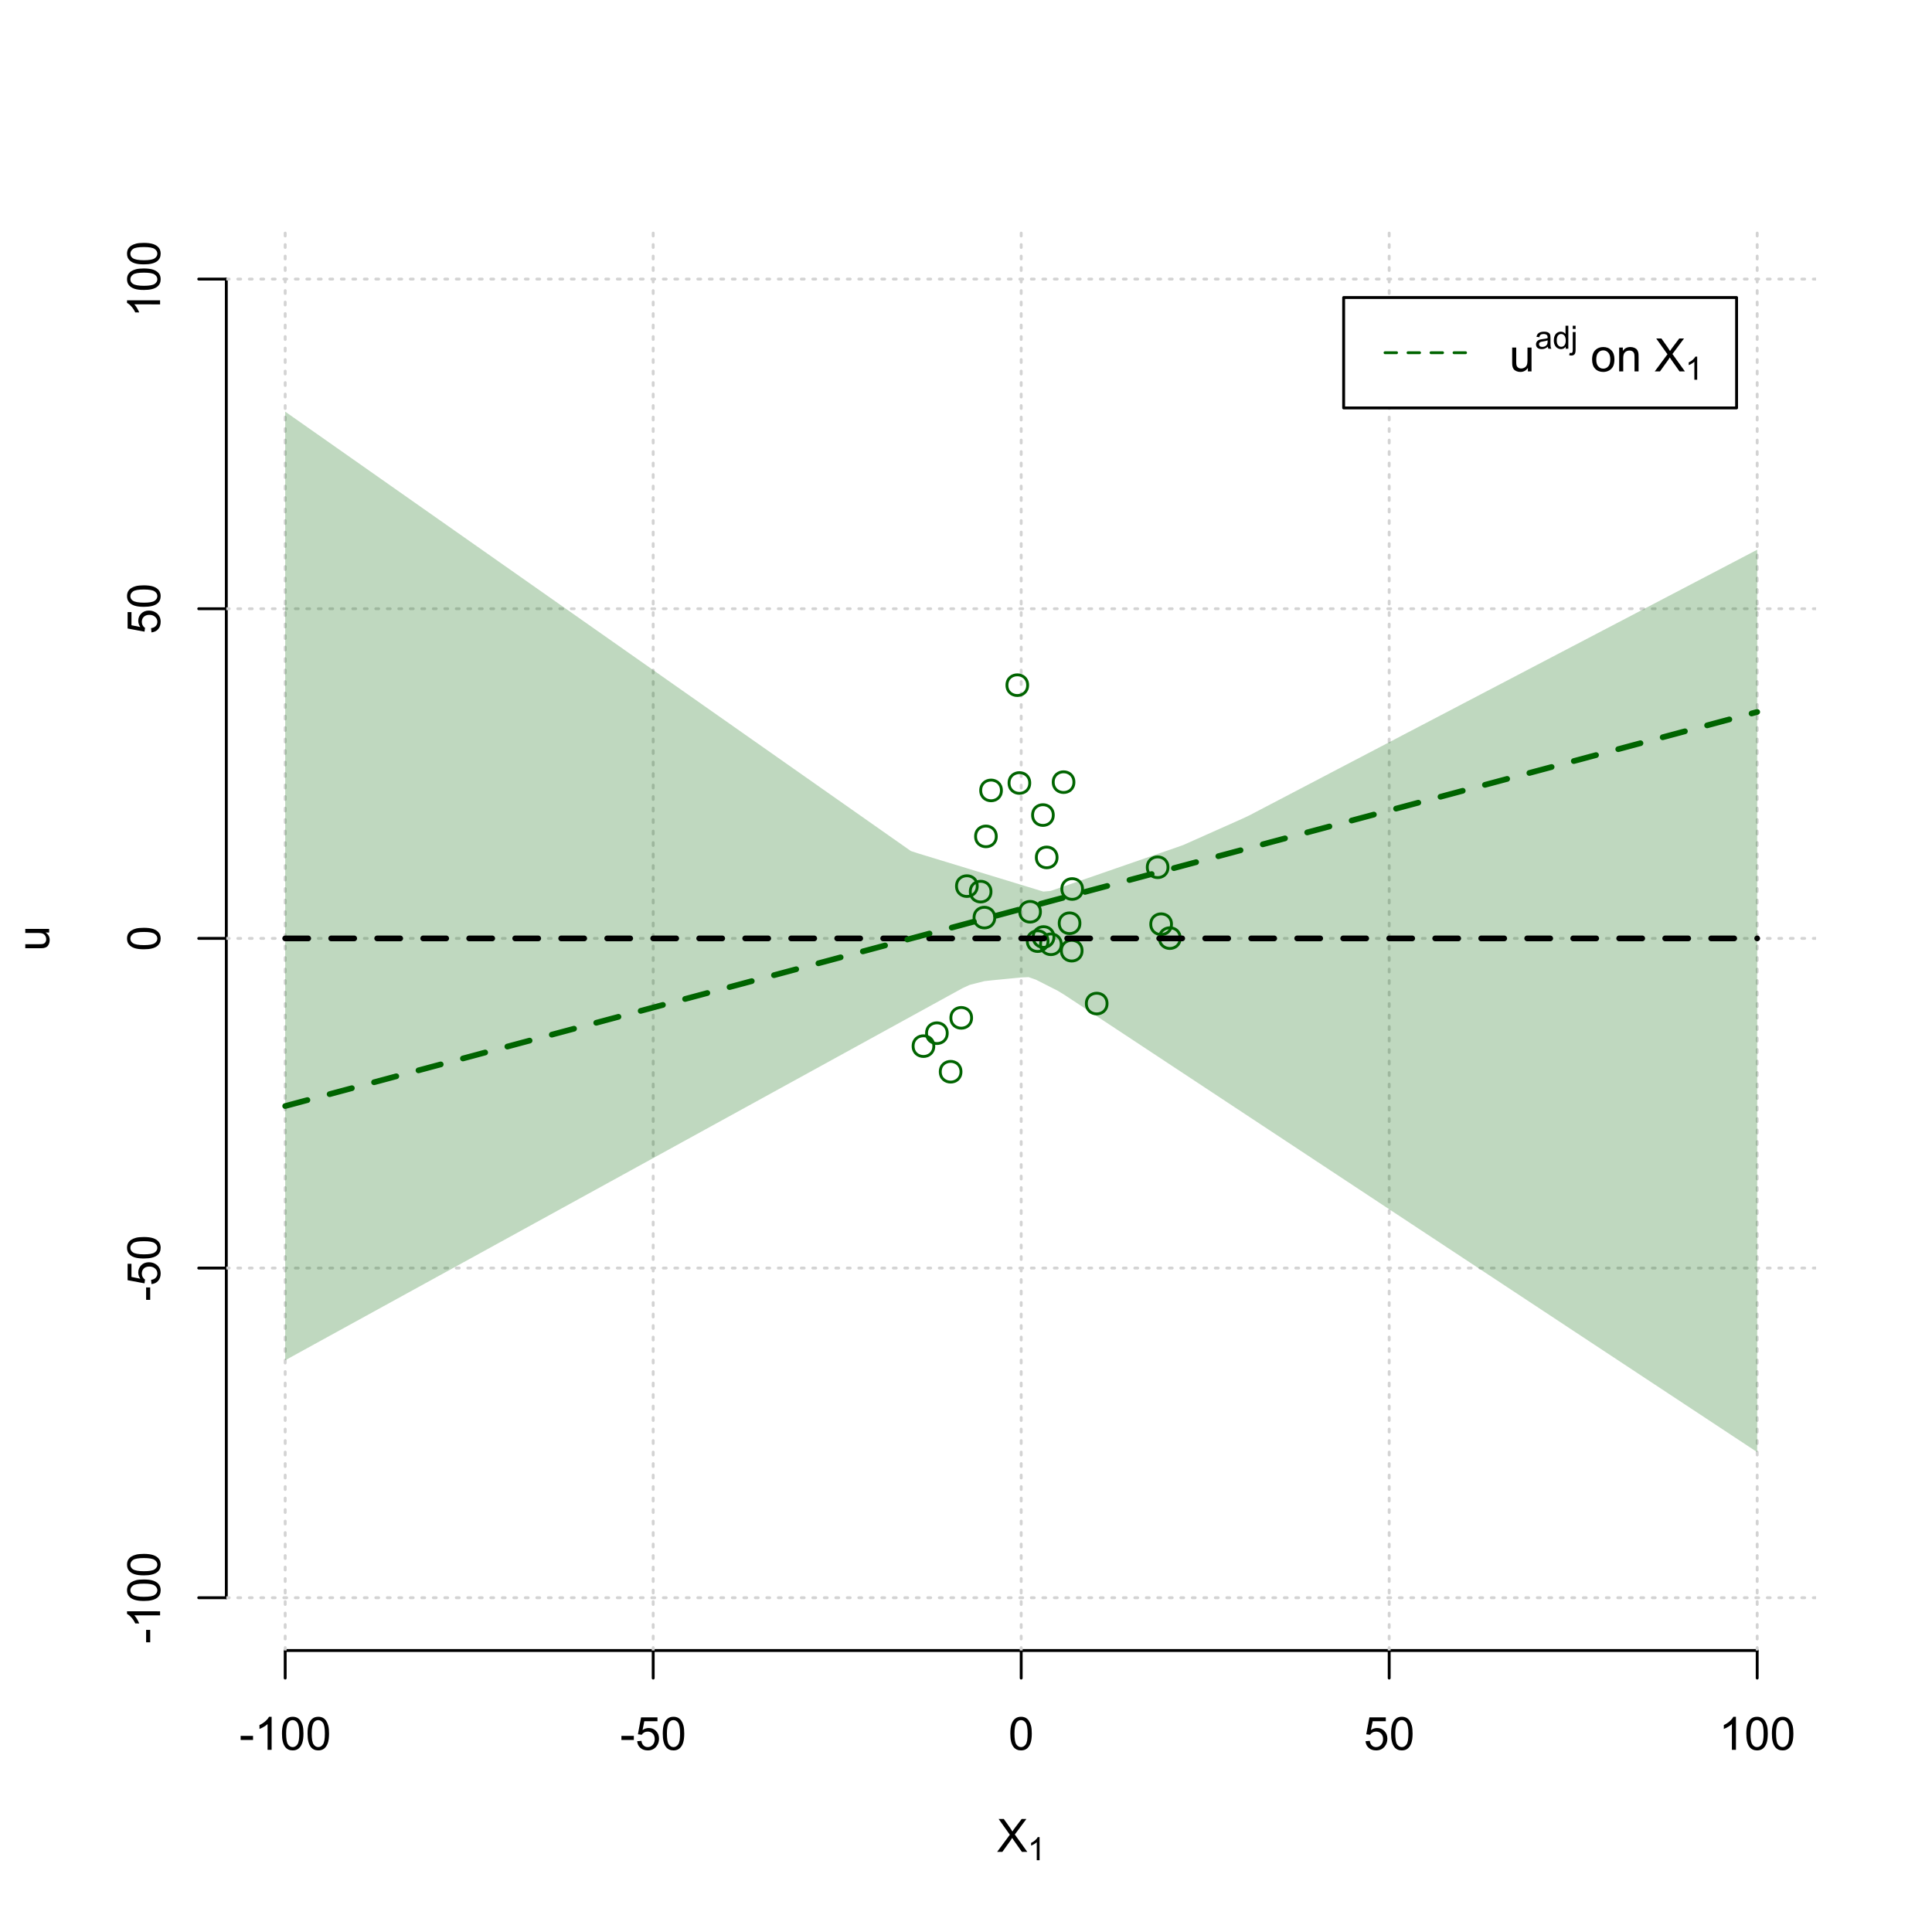 <?xml version="1.0" encoding="UTF-8"?>
<svg xmlns="http://www.w3.org/2000/svg" xmlns:xlink="http://www.w3.org/1999/xlink" width="504pt" height="504pt" viewBox="0 0 504 504" version="1.1">
<defs>
<g>
<symbol overflow="visible" id="glyph0-0">
<path style="stroke:none;" d="M 1.5 0 L 1.5 -7.5 L 7.5 -7.5 L 7.5 0 Z M 1.688 -0.188 L 7.312 -0.188 L 7.312 -7.312 L 1.688 -7.312 Z M 1.688 -0.188 "/>
</symbol>
<symbol overflow="visible" id="glyph0-1">
<path style="stroke:none;" d="M 0.055 0 L 3.375 -4.477 L 0.445 -8.59 L 1.797 -8.59 L 3.359 -6.387 C 3.68 -5.93 3.91 -5.578 4.047 -5.332 C 4.238 -5.645 4.465 -5.969 4.727 -6.312 L 6.457 -8.59 L 7.695 -8.59 L 4.676 -4.539 L 7.93 0 L 6.523 0 L 4.359 -3.062 C 4.238 -3.238 4.113 -3.43 3.984 -3.641 C 3.789 -3.324 3.652 -3.109 3.574 -2.992 L 1.418 0 Z M 0.055 0 "/>
</symbol>
<symbol overflow="visible" id="glyph0-2">
<path style="stroke:none;" d="M 0.383 -2.578 L 0.383 -3.641 L 3.621 -3.641 L 3.621 -2.578 Z M 0.383 -2.578 "/>
</symbol>
<symbol overflow="visible" id="glyph0-3">
<path style="stroke:none;" d="M 4.469 0 L 3.414 0 L 3.414 -6.719 C 3.16 -6.477 2.828 -6.234 2.414 -5.996 C 2 -5.75 1.629 -5.57 1.305 -5.449 L 1.305 -6.469 C 1.895 -6.742 2.41 -7.078 2.852 -7.477 C 3.293 -7.871 3.605 -8.254 3.789 -8.625 L 4.469 -8.625 Z M 4.469 0 "/>
</symbol>
<symbol overflow="visible" id="glyph0-4">
<path style="stroke:none;" d="M 0.5 -4.234 C 0.496 -5.246 0.602 -6.062 0.812 -6.688 C 1.02 -7.305 1.328 -7.785 1.742 -8.121 C 2.148 -8.457 2.668 -8.625 3.297 -8.625 C 3.758 -8.625 4.164 -8.531 4.512 -8.348 C 4.855 -8.16 5.141 -7.891 5.371 -7.543 C 5.594 -7.191 5.773 -6.766 5.906 -6.266 C 6.035 -5.762 6.098 -5.086 6.102 -4.234 C 6.098 -3.227 5.996 -2.414 5.789 -1.797 C 5.578 -1.176 5.266 -0.695 4.859 -0.359 C 4.445 -0.02 3.926 0.145 3.297 0.148 C 2.465 0.145 1.816 -0.148 1.348 -0.742 C 0.781 -1.457 0.496 -2.621 0.5 -4.234 Z M 1.582 -4.234 C 1.582 -2.824 1.746 -1.887 2.074 -1.418 C 2.402 -0.949 2.809 -0.715 3.297 -0.719 C 3.777 -0.715 4.184 -0.949 4.52 -1.422 C 4.848 -1.887 5.016 -2.824 5.016 -4.234 C 5.016 -5.648 4.848 -6.59 4.52 -7.055 C 4.184 -7.516 3.773 -7.746 3.289 -7.75 C 2.801 -7.746 2.414 -7.543 2.125 -7.137 C 1.762 -6.613 1.582 -5.645 1.582 -4.234 Z M 1.582 -4.234 "/>
</symbol>
<symbol overflow="visible" id="glyph0-5">
<path style="stroke:none;" d="M 0.5 -2.25 L 1.605 -2.344 C 1.684 -1.805 1.871 -1.398 2.176 -1.125 C 2.473 -0.852 2.836 -0.715 3.258 -0.719 C 3.766 -0.715 4.195 -0.906 4.547 -1.293 C 4.898 -1.672 5.074 -2.18 5.074 -2.82 C 5.074 -3.414 4.902 -3.891 4.566 -4.242 C 4.227 -4.59 3.785 -4.762 3.242 -4.766 C 2.898 -4.762 2.594 -4.684 2.32 -4.531 C 2.047 -4.375 1.832 -4.176 1.676 -3.93 L 0.688 -4.062 L 1.516 -8.473 L 5.789 -8.473 L 5.789 -7.465 L 2.359 -7.465 L 1.898 -5.156 C 2.414 -5.516 2.953 -5.695 3.523 -5.695 C 4.27 -5.695 4.902 -5.434 5.422 -4.914 C 5.934 -4.395 6.191 -3.727 6.195 -2.914 C 6.191 -2.133 5.965 -1.461 5.516 -0.898 C 4.961 -0.199 4.211 0.145 3.258 0.148 C 2.477 0.145 1.836 -0.07 1.344 -0.508 C 0.844 -0.941 0.562 -1.523 0.5 -2.25 Z M 0.5 -2.25 "/>
</symbol>
<symbol overflow="visible" id="glyph0-6">
<path style="stroke:none;" d="M 4.867 0 L 4.867 -0.914 C 4.379 -0.211 3.723 0.141 2.895 0.141 C 2.527 0.141 2.184 0.07 1.867 -0.07 C 1.547 -0.211 1.309 -0.387 1.156 -0.602 C 1 -0.812 0.895 -1.074 0.832 -1.383 C 0.785 -1.59 0.762 -1.918 0.766 -2.367 L 0.766 -6.223 L 1.82 -6.223 L 1.82 -2.773 C 1.816 -2.219 1.84 -1.848 1.887 -1.656 C 1.949 -1.379 2.09 -1.16 2.309 -1.004 C 2.523 -0.84 2.789 -0.762 3.105 -0.766 C 3.418 -0.762 3.715 -0.844 3.996 -1.008 C 4.273 -1.172 4.469 -1.391 4.586 -1.672 C 4.699 -1.949 4.758 -2.355 4.758 -2.891 L 4.758 -6.223 L 5.812 -6.223 L 5.812 0 Z M 4.867 0 "/>
</symbol>
<symbol overflow="visible" id="glyph0-7">
<path style="stroke:none;" d=""/>
</symbol>
<symbol overflow="visible" id="glyph0-8">
<path style="stroke:none;" d="M 0.398 -3.109 C 0.398 -4.262 0.719 -5.117 1.359 -5.672 C 1.895 -6.133 2.547 -6.363 3.316 -6.363 C 4.172 -6.363 4.871 -6.082 5.414 -5.52 C 5.953 -4.957 6.223 -4.184 6.227 -3.199 C 6.223 -2.398 6.102 -1.766 5.867 -1.309 C 5.625 -0.848 5.277 -0.492 4.82 -0.238 C 4.359 0.016 3.859 0.141 3.316 0.141 C 2.441 0.141 1.734 -0.137 1.203 -0.695 C 0.664 -1.254 0.398 -2.059 0.398 -3.109 Z M 1.484 -3.109 C 1.48 -2.309 1.656 -1.711 2.004 -1.32 C 2.348 -0.922 2.785 -0.727 3.316 -0.727 C 3.84 -0.727 4.273 -0.926 4.621 -1.324 C 4.969 -1.723 5.145 -2.328 5.145 -3.148 C 5.145 -3.914 4.969 -4.496 4.617 -4.895 C 4.266 -5.289 3.832 -5.488 3.316 -5.492 C 2.785 -5.488 2.348 -5.293 2.004 -4.898 C 1.656 -4.5 1.48 -3.902 1.484 -3.109 Z M 1.484 -3.109 "/>
</symbol>
<symbol overflow="visible" id="glyph0-9">
<path style="stroke:none;" d="M 0.789 0 L 0.789 -6.223 L 1.742 -6.223 L 1.742 -5.336 C 2.195 -6.02 2.855 -6.363 3.719 -6.363 C 4.09 -6.363 4.434 -6.293 4.754 -6.16 C 5.066 -6.023 5.305 -5.848 5.461 -5.633 C 5.617 -5.41 5.727 -5.152 5.789 -4.852 C 5.828 -4.656 5.848 -4.312 5.848 -3.828 L 5.848 0 L 4.793 0 L 4.793 -3.785 C 4.793 -4.215 4.75 -4.535 4.668 -4.75 C 4.586 -4.961 4.441 -5.129 4.234 -5.258 C 4.023 -5.383 3.777 -5.449 3.5 -5.449 C 3.047 -5.449 2.66 -5.305 2.332 -5.02 C 2.004 -4.734 1.84 -4.195 1.844 -3.398 L 1.844 0 Z M 0.789 0 "/>
</symbol>
<symbol overflow="visible" id="glyph1-0">
<path style="stroke:none;" d="M 1.051 0 L 1.051 -5.25 L 5.25 -5.25 L 5.25 0 Z M 1.18 -0.133 L 5.117 -0.133 L 5.117 -5.117 L 1.18 -5.117 Z M 1.18 -0.133 "/>
</symbol>
<symbol overflow="visible" id="glyph1-1">
<path style="stroke:none;" d="M 3.129 0 L 2.391 0 L 2.391 -4.703 C 2.211 -4.531 1.977 -4.363 1.691 -4.195 C 1.398 -4.023 1.141 -3.895 0.914 -3.812 L 0.914 -4.527 C 1.328 -4.719 1.688 -4.953 1.996 -5.234 C 2.305 -5.508 2.523 -5.777 2.652 -6.039 L 3.129 -6.039 Z M 3.129 0 "/>
</symbol>
<symbol overflow="visible" id="glyph1-2">
<path style="stroke:none;" d="M 3.395 -0.539 C 3.117 -0.305 2.855 -0.137 2.605 -0.043 C 2.352 0.051 2.082 0.094 1.793 0.098 C 1.312 0.094 0.941 -0.02 0.688 -0.25 C 0.43 -0.48 0.305 -0.781 0.305 -1.148 C 0.305 -1.359 0.352 -1.551 0.449 -1.73 C 0.543 -1.902 0.668 -2.047 0.828 -2.156 C 0.984 -2.262 1.164 -2.34 1.363 -2.398 C 1.504 -2.434 1.723 -2.473 2.02 -2.512 C 2.609 -2.578 3.047 -2.664 3.336 -2.766 C 3.336 -2.867 3.34 -2.93 3.34 -2.957 C 3.34 -3.258 3.27 -3.469 3.129 -3.594 C 2.941 -3.758 2.66 -3.844 2.289 -3.844 C 1.941 -3.844 1.684 -3.781 1.52 -3.66 C 1.348 -3.535 1.227 -3.32 1.152 -3.016 L 0.43 -3.113 C 0.492 -3.418 0.602 -3.668 0.754 -3.863 C 0.902 -4.051 1.121 -4.199 1.406 -4.301 C 1.688 -4.402 2.016 -4.453 2.395 -4.453 C 2.766 -4.453 3.066 -4.406 3.301 -4.32 C 3.527 -4.23 3.699 -4.121 3.812 -3.992 C 3.918 -3.855 3.996 -3.691 4.043 -3.492 C 4.066 -3.363 4.078 -3.133 4.082 -2.809 L 4.082 -1.824 C 4.078 -1.137 4.094 -0.703 4.129 -0.523 C 4.156 -0.336 4.219 -0.164 4.316 0 L 3.543 0 C 3.465 -0.152 3.414 -0.332 3.395 -0.539 Z M 3.336 -2.188 C 3.062 -2.074 2.66 -1.98 2.129 -1.906 C 1.82 -1.859 1.605 -1.812 1.484 -1.758 C 1.355 -1.703 1.258 -1.621 1.191 -1.52 C 1.121 -1.41 1.09 -1.293 1.09 -1.168 C 1.09 -0.969 1.164 -0.805 1.312 -0.676 C 1.461 -0.543 1.68 -0.48 1.969 -0.48 C 2.25 -0.48 2.5 -0.539 2.727 -0.664 C 2.945 -0.785 3.109 -0.957 3.215 -1.176 C 3.293 -1.34 3.332 -1.586 3.336 -1.914 Z M 3.336 -2.188 "/>
</symbol>
<symbol overflow="visible" id="glyph1-3">
<path style="stroke:none;" d="M 3.379 0 L 3.379 -0.551 C 3.102 -0.121 2.695 0.094 2.16 0.098 C 1.812 0.094 1.492 0 1.203 -0.188 C 0.906 -0.379 0.68 -0.645 0.523 -0.988 C 0.359 -1.328 0.281 -1.723 0.285 -2.172 C 0.281 -2.605 0.355 -3 0.504 -3.355 C 0.648 -3.707 0.863 -3.977 1.156 -4.168 C 1.441 -4.355 1.766 -4.453 2.129 -4.453 C 2.387 -4.453 2.621 -4.395 2.828 -4.285 C 3.031 -4.172 3.199 -4.031 3.332 -3.855 L 3.332 -6.012 L 4.066 -6.012 L 4.066 0 Z M 1.047 -2.172 C 1.043 -1.613 1.16 -1.195 1.398 -0.922 C 1.629 -0.641 1.906 -0.504 2.23 -0.508 C 2.551 -0.504 2.824 -0.637 3.051 -0.902 C 3.273 -1.168 3.387 -1.57 3.391 -2.113 C 3.387 -2.707 3.273 -3.145 3.047 -3.426 C 2.816 -3.703 2.531 -3.844 2.199 -3.844 C 1.867 -3.844 1.594 -3.707 1.375 -3.441 C 1.152 -3.168 1.043 -2.746 1.047 -2.172 Z M 1.047 -2.172 "/>
</symbol>
<symbol overflow="visible" id="glyph1-4">
<path style="stroke:none;" d="M 0.551 -5.156 L 0.551 -6.012 L 1.289 -6.012 L 1.289 -5.156 Z M -0.387 1.691 L -0.246 1.062 C -0.098 1.098 0.016 1.117 0.102 1.121 C 0.25 1.117 0.363 1.066 0.438 0.969 C 0.512 0.867 0.551 0.621 0.551 0.223 L 0.551 -4.355 L 1.289 -4.355 L 1.289 0.238 C 1.289 0.773 1.219 1.148 1.078 1.359 C 0.898 1.633 0.602 1.77 0.191 1.77 C -0.008 1.77 -0.199 1.742 -0.387 1.691 Z M -0.387 1.691 "/>
</symbol>
<symbol overflow="visible" id="glyph2-0">
<path style="stroke:none;" d="M 0 -1.5 L -7.5 -1.5 L -7.5 -7.5 L 0 -7.5 Z M -0.188 -1.688 L -0.188 -7.312 L -7.312 -7.312 L -7.312 -1.688 Z M -0.188 -1.688 "/>
</symbol>
<symbol overflow="visible" id="glyph2-1">
<path style="stroke:none;" d="M 0 -4.867 L -0.914 -4.867 C -0.211 -4.379 0.141 -3.723 0.141 -2.895 C 0.141 -2.527 0.07 -2.184 -0.07 -1.867 C -0.211 -1.547 -0.387 -1.309 -0.598 -1.156 C -0.809 -1 -1.07 -0.895 -1.383 -0.832 C -1.59 -0.789 -1.918 -0.766 -2.367 -0.77 L -6.223 -0.77 L -6.223 -1.824 L -2.773 -1.824 C -2.219 -1.82 -1.848 -1.844 -1.656 -1.887 C -1.379 -1.949 -1.16 -2.09 -1.004 -2.309 C -0.84 -2.523 -0.762 -2.789 -0.766 -3.105 C -0.762 -3.418 -0.844 -3.715 -1.008 -3.996 C -1.172 -4.273 -1.391 -4.469 -1.672 -4.586 C -1.945 -4.699 -2.352 -4.758 -2.887 -4.758 L -6.223 -4.758 L -6.223 -5.812 L 0 -5.812 Z M 0 -4.867 "/>
</symbol>
<symbol overflow="visible" id="glyph2-2">
<path style="stroke:none;" d="M -2.578 -0.383 L -3.641 -0.383 L -3.641 -3.621 L -2.578 -3.621 Z M -2.578 -0.383 "/>
</symbol>
<symbol overflow="visible" id="glyph2-3">
<path style="stroke:none;" d="M 0 -4.469 L 0 -3.414 L -6.719 -3.418 C -6.477 -3.16 -6.234 -2.828 -5.996 -2.418 C -5.75 -2.004 -5.57 -1.633 -5.449 -1.309 L -6.469 -1.309 C -6.742 -1.895 -7.078 -2.41 -7.477 -2.852 C -7.871 -3.293 -8.254 -3.605 -8.625 -3.793 L -8.625 -4.473 Z M 0 -4.469 "/>
</symbol>
<symbol overflow="visible" id="glyph2-4">
<path style="stroke:none;" d="M -4.234 -0.5 C -5.246 -0.496 -6.062 -0.602 -6.688 -0.812 C -7.305 -1.02 -7.785 -1.328 -8.121 -1.742 C -8.457 -2.152 -8.625 -2.672 -8.625 -3.301 C -8.625 -3.758 -8.531 -4.164 -8.348 -4.512 C -8.16 -4.859 -7.891 -5.145 -7.543 -5.371 C -7.191 -5.594 -6.766 -5.773 -6.266 -5.906 C -5.762 -6.035 -5.086 -6.098 -4.234 -6.102 C -3.223 -6.098 -2.41 -5.996 -1.793 -5.789 C -1.176 -5.578 -0.695 -5.266 -0.359 -4.859 C -0.02 -4.445 0.145 -3.926 0.148 -3.297 C 0.145 -2.465 -0.148 -1.816 -0.742 -1.348 C -1.457 -0.781 -2.621 -0.496 -4.234 -0.5 Z M -4.234 -1.582 C -2.824 -1.582 -1.887 -1.746 -1.418 -2.074 C -0.949 -2.402 -0.715 -2.809 -0.719 -3.297 C -0.715 -3.777 -0.949 -4.184 -1.422 -4.52 C -1.887 -4.848 -2.824 -5.016 -4.234 -5.016 C -5.648 -5.016 -6.59 -4.848 -7.055 -4.52 C -7.516 -4.188 -7.746 -3.777 -7.75 -3.289 C -7.746 -2.801 -7.543 -2.414 -7.137 -2.129 C -6.613 -1.762 -5.645 -1.582 -4.234 -1.582 Z M -4.234 -1.582 "/>
</symbol>
<symbol overflow="visible" id="glyph2-5">
<path style="stroke:none;" d="M -2.25 -0.5 L -2.344 -1.605 C -1.805 -1.684 -1.398 -1.871 -1.125 -2.176 C -0.852 -2.473 -0.715 -2.836 -0.719 -3.258 C -0.715 -3.766 -0.906 -4.195 -1.293 -4.547 C -1.672 -4.898 -2.18 -5.074 -2.816 -5.074 C -3.414 -5.074 -3.891 -4.902 -4.242 -4.566 C -4.59 -4.227 -4.762 -3.785 -4.766 -3.242 C -4.762 -2.898 -4.684 -2.594 -4.531 -2.32 C -4.375 -2.047 -4.176 -1.832 -3.93 -1.676 L -4.062 -0.688 L -8.473 -1.52 L -8.473 -5.789 L -7.465 -5.789 L -7.465 -2.363 L -5.156 -1.898 C -5.516 -2.414 -5.695 -2.953 -5.695 -3.523 C -5.695 -4.27 -5.434 -4.902 -4.914 -5.422 C -4.395 -5.934 -3.727 -6.191 -2.91 -6.195 C -2.133 -6.191 -1.461 -5.965 -0.895 -5.516 C -0.199 -4.961 0.145 -4.211 0.148 -3.258 C 0.145 -2.477 -0.07 -1.836 -0.508 -1.344 C -0.941 -0.848 -1.523 -0.566 -2.25 -0.5 Z M -2.25 -0.5 "/>
</symbol>
</g>
<clipPath id="clip1">
  <path d="M 74 59.039 L 75 59.039 L 75 430.559 L 74 430.559 Z M 74 59.039 "/>
</clipPath>
<clipPath id="clip2">
  <path d="M 170 59.039 L 171 59.039 L 171 430.559 L 170 430.559 Z M 170 59.039 "/>
</clipPath>
<clipPath id="clip3">
  <path d="M 266 59.039 L 267 59.039 L 267 430.559 L 266 430.559 Z M 266 59.039 "/>
</clipPath>
<clipPath id="clip4">
  <path d="M 362 59.039 L 363 59.039 L 363 430.559 L 362 430.559 Z M 362 59.039 "/>
</clipPath>
<clipPath id="clip5">
  <path d="M 458 59.039 L 459 59.039 L 459 430.559 L 458 430.559 Z M 458 59.039 "/>
</clipPath>
<clipPath id="clip6">
  <path d="M 59.039 416 L 473.758 416 L 473.758 418 L 59.039 418 Z M 59.039 416 "/>
</clipPath>
<clipPath id="clip7">
  <path d="M 59.039 330 L 473.758 330 L 473.758 332 L 59.039 332 Z M 59.039 330 "/>
</clipPath>
<clipPath id="clip8">
  <path d="M 59.039 244 L 473.758 244 L 473.758 246 L 59.039 246 Z M 59.039 244 "/>
</clipPath>
<clipPath id="clip9">
  <path d="M 59.039 158 L 473.758 158 L 473.758 160 L 59.039 160 Z M 59.039 158 "/>
</clipPath>
<clipPath id="clip10">
  <path d="M 59.039 72 L 473.758 72 L 473.758 74 L 59.039 74 Z M 59.039 72 "/>
</clipPath>
</defs>
<g id="surface2826">
<rect x="0" y="0" width="504" height="504" style="fill:rgb(100%,100%,100%);fill-opacity:1;stroke:none;"/>
<g style="fill:rgb(0%,0%,0%);fill-opacity:1;">
  <use xlink:href="#glyph0-1" x="260.062" y="483.102"/>
</g>
<g style="fill:rgb(0%,0%,0%);fill-opacity:1;">
  <use xlink:href="#glyph1-1" x="268.066" y="485.281"/>
</g>
<g style="fill:rgb(0%,0%,0%);fill-opacity:1;">
  <use xlink:href="#glyph2-1" x="12.82" y="248.137"/>
</g>
<path style="fill:none;stroke-width:0.75;stroke-linecap:round;stroke-linejoin:round;stroke:rgb(0%,0%,0%);stroke-opacity:1;stroke-miterlimit:10;" d="M 74.398 430.559 L 458.398 430.559 "/>
<path style="fill:none;stroke-width:0.75;stroke-linecap:round;stroke-linejoin:round;stroke:rgb(0%,0%,0%);stroke-opacity:1;stroke-miterlimit:10;" d="M 74.398 430.559 L 74.398 437.762 "/>
<path style="fill:none;stroke-width:0.75;stroke-linecap:round;stroke-linejoin:round;stroke:rgb(0%,0%,0%);stroke-opacity:1;stroke-miterlimit:10;" d="M 170.398 430.559 L 170.398 437.762 "/>
<path style="fill:none;stroke-width:0.75;stroke-linecap:round;stroke-linejoin:round;stroke:rgb(0%,0%,0%);stroke-opacity:1;stroke-miterlimit:10;" d="M 266.398 430.559 L 266.398 437.762 "/>
<path style="fill:none;stroke-width:0.75;stroke-linecap:round;stroke-linejoin:round;stroke:rgb(0%,0%,0%);stroke-opacity:1;stroke-miterlimit:10;" d="M 362.398 430.559 L 362.398 437.762 "/>
<path style="fill:none;stroke-width:0.75;stroke-linecap:round;stroke-linejoin:round;stroke:rgb(0%,0%,0%);stroke-opacity:1;stroke-miterlimit:10;" d="M 458.398 430.559 L 458.398 437.762 "/>
<g style="fill:rgb(0%,0%,0%);fill-opacity:1;">
  <use xlink:href="#glyph0-2" x="62.391" y="456.48"/>
  <use xlink:href="#glyph0-3" x="66.387" y="456.48"/>
  <use xlink:href="#glyph0-4" x="73.061" y="456.48"/>
  <use xlink:href="#glyph0-4" x="79.734" y="456.48"/>
</g>
<g style="fill:rgb(0%,0%,0%);fill-opacity:1;">
  <use xlink:href="#glyph0-2" x="161.727" y="456.48"/>
  <use xlink:href="#glyph0-5" x="165.723" y="456.48"/>
  <use xlink:href="#glyph0-4" x="172.396" y="456.48"/>
</g>
<g style="fill:rgb(0%,0%,0%);fill-opacity:1;">
  <use xlink:href="#glyph0-4" x="263.062" y="456.48"/>
</g>
<g style="fill:rgb(0%,0%,0%);fill-opacity:1;">
  <use xlink:href="#glyph0-5" x="355.727" y="456.48"/>
  <use xlink:href="#glyph0-4" x="362.4" y="456.48"/>
</g>
<g style="fill:rgb(0%,0%,0%);fill-opacity:1;">
  <use xlink:href="#glyph0-3" x="448.387" y="456.48"/>
  <use xlink:href="#glyph0-4" x="455.061" y="456.48"/>
  <use xlink:href="#glyph0-4" x="461.734" y="456.48"/>
</g>
<path style="fill:none;stroke-width:0.75;stroke-linecap:round;stroke-linejoin:round;stroke:rgb(0%,0%,0%);stroke-opacity:1;stroke-miterlimit:10;" d="M 59.039 416.801 L 59.039 72.801 "/>
<path style="fill:none;stroke-width:0.75;stroke-linecap:round;stroke-linejoin:round;stroke:rgb(0%,0%,0%);stroke-opacity:1;stroke-miterlimit:10;" d="M 59.039 416.801 L 51.84 416.801 "/>
<path style="fill:none;stroke-width:0.75;stroke-linecap:round;stroke-linejoin:round;stroke:rgb(0%,0%,0%);stroke-opacity:1;stroke-miterlimit:10;" d="M 59.039 330.801 L 51.84 330.801 "/>
<path style="fill:none;stroke-width:0.75;stroke-linecap:round;stroke-linejoin:round;stroke:rgb(0%,0%,0%);stroke-opacity:1;stroke-miterlimit:10;" d="M 59.039 244.801 L 51.84 244.801 "/>
<path style="fill:none;stroke-width:0.75;stroke-linecap:round;stroke-linejoin:round;stroke:rgb(0%,0%,0%);stroke-opacity:1;stroke-miterlimit:10;" d="M 59.039 158.801 L 51.84 158.801 "/>
<path style="fill:none;stroke-width:0.75;stroke-linecap:round;stroke-linejoin:round;stroke:rgb(0%,0%,0%);stroke-opacity:1;stroke-miterlimit:10;" d="M 59.039 72.801 L 51.84 72.801 "/>
<g style="fill:rgb(0%,0%,0%);fill-opacity:1;">
  <use xlink:href="#glyph2-2" x="41.762" y="428.809"/>
  <use xlink:href="#glyph2-3" x="41.762" y="424.812"/>
  <use xlink:href="#glyph2-4" x="41.762" y="418.139"/>
  <use xlink:href="#glyph2-4" x="41.762" y="411.465"/>
</g>
<g style="fill:rgb(0%,0%,0%);fill-opacity:1;">
  <use xlink:href="#glyph2-2" x="41.762" y="339.473"/>
  <use xlink:href="#glyph2-5" x="41.762" y="335.477"/>
  <use xlink:href="#glyph2-4" x="41.762" y="328.803"/>
</g>
<g style="fill:rgb(0%,0%,0%);fill-opacity:1;">
  <use xlink:href="#glyph2-4" x="41.762" y="248.137"/>
</g>
<g style="fill:rgb(0%,0%,0%);fill-opacity:1;">
  <use xlink:href="#glyph2-5" x="41.762" y="165.473"/>
  <use xlink:href="#glyph2-4" x="41.762" y="158.799"/>
</g>
<g style="fill:rgb(0%,0%,0%);fill-opacity:1;">
  <use xlink:href="#glyph2-3" x="41.762" y="82.812"/>
  <use xlink:href="#glyph2-4" x="41.762" y="76.139"/>
  <use xlink:href="#glyph2-4" x="41.762" y="69.465"/>
</g>
<g clip-path="url(#clip1)" clip-rule="nonzero">
<path style="fill:none;stroke-width:0.75;stroke-linecap:round;stroke-linejoin:round;stroke:rgb(82.745%,82.745%,82.745%);stroke-opacity:1;stroke-dasharray:0.75,2.25;stroke-miterlimit:10;" d="M 74.398 430.559 L 74.398 59.039 "/>
</g>
<g clip-path="url(#clip2)" clip-rule="nonzero">
<path style="fill:none;stroke-width:0.75;stroke-linecap:round;stroke-linejoin:round;stroke:rgb(82.745%,82.745%,82.745%);stroke-opacity:1;stroke-dasharray:0.75,2.25;stroke-miterlimit:10;" d="M 170.398 430.559 L 170.398 59.039 "/>
</g>
<g clip-path="url(#clip3)" clip-rule="nonzero">
<path style="fill:none;stroke-width:0.75;stroke-linecap:round;stroke-linejoin:round;stroke:rgb(82.745%,82.745%,82.745%);stroke-opacity:1;stroke-dasharray:0.75,2.25;stroke-miterlimit:10;" d="M 266.398 430.559 L 266.398 59.039 "/>
</g>
<g clip-path="url(#clip4)" clip-rule="nonzero">
<path style="fill:none;stroke-width:0.75;stroke-linecap:round;stroke-linejoin:round;stroke:rgb(82.745%,82.745%,82.745%);stroke-opacity:1;stroke-dasharray:0.75,2.25;stroke-miterlimit:10;" d="M 362.398 430.559 L 362.398 59.039 "/>
</g>
<g clip-path="url(#clip5)" clip-rule="nonzero">
<path style="fill:none;stroke-width:0.75;stroke-linecap:round;stroke-linejoin:round;stroke:rgb(82.745%,82.745%,82.745%);stroke-opacity:1;stroke-dasharray:0.75,2.25;stroke-miterlimit:10;" d="M 458.398 430.559 L 458.398 59.039 "/>
</g>
<g clip-path="url(#clip6)" clip-rule="nonzero">
<path style="fill:none;stroke-width:0.75;stroke-linecap:round;stroke-linejoin:round;stroke:rgb(82.745%,82.745%,82.745%);stroke-opacity:1;stroke-dasharray:0.75,2.25;stroke-miterlimit:10;" d="M 59.039 416.801 L 473.762 416.801 "/>
</g>
<g clip-path="url(#clip7)" clip-rule="nonzero">
<path style="fill:none;stroke-width:0.75;stroke-linecap:round;stroke-linejoin:round;stroke:rgb(82.745%,82.745%,82.745%);stroke-opacity:1;stroke-dasharray:0.75,2.25;stroke-miterlimit:10;" d="M 59.039 330.801 L 473.762 330.801 "/>
</g>
<g clip-path="url(#clip8)" clip-rule="nonzero">
<path style="fill:none;stroke-width:0.75;stroke-linecap:round;stroke-linejoin:round;stroke:rgb(82.745%,82.745%,82.745%);stroke-opacity:1;stroke-dasharray:0.75,2.25;stroke-miterlimit:10;" d="M 59.039 244.801 L 473.762 244.801 "/>
</g>
<g clip-path="url(#clip9)" clip-rule="nonzero">
<path style="fill:none;stroke-width:0.75;stroke-linecap:round;stroke-linejoin:round;stroke:rgb(82.745%,82.745%,82.745%);stroke-opacity:1;stroke-dasharray:0.75,2.25;stroke-miterlimit:10;" d="M 59.039 158.801 L 473.762 158.801 "/>
</g>
<g clip-path="url(#clip10)" clip-rule="nonzero">
<path style="fill:none;stroke-width:0.75;stroke-linecap:round;stroke-linejoin:round;stroke:rgb(82.745%,82.745%,82.745%);stroke-opacity:1;stroke-dasharray:0.75,2.25;stroke-miterlimit:10;" d="M 59.039 72.801 L 473.762 72.801 "/>
</g>
<path style=" stroke:none;fill-rule:nonzero;fill:rgb(0%,39.216%,0%);fill-opacity:0.251;" d="M 74.398 72.801 L 74.398 107.383 L 76.32 108.734 L 78.238 110.082 L 80.16 111.43 L 82.078 112.777 L 85.922 115.473 L 87.84 116.824 L 89.762 118.172 L 91.68 119.52 L 93.602 120.867 L 95.52 122.215 L 97.441 123.566 L 99.359 124.914 L 101.281 126.262 L 103.199 127.609 L 105.121 128.957 L 107.039 130.305 L 108.961 131.656 L 110.879 133.004 L 112.801 134.352 L 114.719 135.699 L 116.641 137.047 L 118.559 138.398 L 120.48 139.746 L 122.398 141.094 L 124.32 142.441 L 126.238 143.789 L 128.16 145.137 L 130.078 146.488 L 133.922 149.184 L 135.84 150.531 L 137.762 151.879 L 139.68 153.227 L 141.602 154.578 L 143.52 155.926 L 145.441 157.273 L 147.359 158.621 L 149.281 159.969 L 151.199 161.32 L 153.121 162.668 L 155.039 164.016 L 156.961 165.363 L 158.879 166.711 L 160.801 168.059 L 162.719 169.41 L 164.641 170.758 L 166.559 172.105 L 168.48 173.453 L 170.398 174.801 L 172.32 176.152 L 174.238 177.5 L 176.16 178.848 L 178.078 180.195 L 181.922 182.891 L 183.84 184.242 L 185.762 185.59 L 187.68 186.938 L 189.602 188.285 L 191.52 189.633 L 193.441 190.984 L 195.359 192.332 L 197.281 193.68 L 199.199 195.027 L 201.121 196.375 L 203.039 197.723 L 204.961 199.074 L 206.879 200.422 L 208.801 201.77 L 210.719 203.117 L 212.641 204.465 L 214.559 205.816 L 216.48 207.164 L 218.398 208.512 L 220.32 209.859 L 222.238 211.207 L 224.16 212.555 L 226.078 213.906 L 229.922 216.602 L 231.84 217.949 L 233.762 219.297 L 235.68 220.645 L 237.602 221.996 L 239.52 222.625 L 241.441 223.211 L 243.359 223.797 L 245.281 224.383 L 247.199 224.965 L 249.121 225.551 L 251.039 226.137 L 252.961 226.723 L 254.879 227.309 L 256.801 227.895 L 258.719 228.48 L 260.641 229.066 L 262.559 229.652 L 264.48 230.238 L 266.398 230.824 L 268.32 231.41 L 270.238 231.996 L 272.16 232.582 L 274.078 232.422 L 277.922 231.094 L 279.84 230.43 L 281.762 229.766 L 283.68 229.102 L 285.602 228.438 L 287.52 227.773 L 289.441 227.109 L 291.359 226.441 L 293.281 225.777 L 295.199 225.113 L 297.121 224.449 L 299.039 223.785 L 300.961 223.121 L 302.879 222.457 L 304.801 221.793 L 306.719 221.129 L 308.641 220.453 L 310.559 219.602 L 312.48 218.746 L 314.398 217.891 L 316.32 217.035 L 318.238 216.18 L 320.16 215.324 L 322.078 214.469 L 324 213.613 L 325.922 212.707 L 327.84 211.703 L 329.762 210.695 L 331.68 209.691 L 333.602 208.688 L 335.52 207.684 L 337.441 206.68 L 339.359 205.676 L 341.281 204.672 L 343.199 203.668 L 345.121 202.664 L 347.039 201.656 L 348.961 200.652 L 350.879 199.648 L 352.801 198.645 L 354.719 197.641 L 356.641 196.637 L 358.559 195.633 L 360.48 194.629 L 362.398 193.625 L 364.32 192.617 L 366.238 191.613 L 368.16 190.609 L 370.078 189.605 L 373.922 187.598 L 375.84 186.594 L 377.762 185.59 L 379.68 184.586 L 381.602 183.578 L 383.52 182.574 L 385.441 181.57 L 387.359 180.566 L 389.281 179.562 L 391.199 178.559 L 393.121 177.555 L 395.039 176.551 L 396.961 175.547 L 398.879 174.539 L 400.801 173.535 L 402.719 172.531 L 404.641 171.527 L 406.559 170.523 L 408.48 169.52 L 410.398 168.516 L 412.32 167.512 L 414.238 166.508 L 416.16 165.5 L 418.078 164.496 L 421.922 162.488 L 423.84 161.484 L 425.762 160.48 L 427.68 159.477 L 429.602 158.473 L 431.52 157.469 L 433.441 156.461 L 435.359 155.457 L 437.281 154.453 L 439.199 153.449 L 441.121 152.445 L 443.039 151.441 L 444.961 150.438 L 446.879 149.434 L 448.801 148.43 L 450.719 147.422 L 452.641 146.418 L 454.559 145.414 L 456.48 144.41 L 458.398 143.406 L 458.398 72.801 L 458.398 416.801 L 458.398 378.82 L 456.48 377.555 L 454.559 376.285 L 452.641 375.02 L 450.719 373.75 L 448.801 372.484 L 446.879 371.215 L 444.961 369.949 L 443.039 368.68 L 441.121 367.414 L 439.199 366.148 L 437.281 364.879 L 435.359 363.613 L 433.441 362.344 L 431.52 361.078 L 429.602 359.809 L 427.68 358.543 L 425.762 357.273 L 423.84 356.008 L 421.922 354.738 L 418.078 352.207 L 416.16 350.938 L 414.238 349.672 L 412.32 348.402 L 410.398 347.137 L 408.48 345.867 L 406.559 344.602 L 404.641 343.332 L 402.719 342.066 L 400.801 340.797 L 398.879 339.531 L 396.961 338.262 L 395.039 336.996 L 393.121 335.73 L 391.199 334.461 L 389.281 333.195 L 387.359 331.926 L 385.441 330.66 L 383.52 329.391 L 381.602 328.125 L 379.68 326.855 L 377.762 325.59 L 375.84 324.32 L 373.922 323.055 L 372 321.789 L 370.078 320.52 L 368.16 319.254 L 366.238 317.984 L 364.32 316.719 L 362.398 315.449 L 360.48 314.184 L 358.559 312.914 L 356.641 311.648 L 354.719 310.379 L 352.801 309.113 L 350.879 307.848 L 348.961 306.578 L 347.039 305.312 L 345.121 304.043 L 343.199 302.777 L 341.281 301.508 L 339.359 300.242 L 337.441 298.973 L 335.52 297.707 L 333.602 296.438 L 331.68 295.172 L 329.762 293.906 L 327.84 292.637 L 325.922 291.371 L 324 290.102 L 322.078 288.836 L 320.16 287.566 L 318.238 286.301 L 316.32 285.031 L 314.398 283.766 L 312.48 282.496 L 310.559 281.23 L 308.641 279.965 L 306.719 278.695 L 304.801 277.43 L 302.879 276.16 L 300.961 274.895 L 299.039 273.625 L 297.121 272.359 L 295.199 271.09 L 293.281 269.824 L 291.359 268.555 L 289.441 267.289 L 287.52 266.023 L 285.602 264.754 L 283.68 263.488 L 281.762 262.219 L 279.84 260.953 L 277.922 259.684 L 276 258.492 L 274.078 257.52 L 272.16 256.543 L 270.238 255.566 L 268.32 254.898 L 266.398 254.988 L 264.48 255.176 L 262.559 255.363 L 260.641 255.551 L 258.719 255.738 L 256.801 255.949 L 254.879 256.438 L 252.961 256.926 L 251.039 257.812 L 249.121 258.867 L 247.199 259.922 L 245.281 260.977 L 243.359 262.031 L 241.441 263.086 L 239.52 264.141 L 237.602 265.195 L 235.68 266.25 L 233.762 267.305 L 231.84 268.359 L 229.922 269.414 L 226.078 271.523 L 224.16 272.578 L 222.238 273.633 L 220.32 274.688 L 218.398 275.742 L 216.48 276.797 L 214.559 277.852 L 212.641 278.906 L 210.719 279.961 L 208.801 281.016 L 206.879 282.07 L 204.961 283.125 L 203.039 284.18 L 201.121 285.234 L 199.199 286.289 L 197.281 287.344 L 195.359 288.398 L 193.441 289.453 L 191.52 290.508 L 189.602 291.562 L 187.68 292.617 L 185.762 293.672 L 183.84 294.727 L 181.922 295.781 L 178.078 297.891 L 176.16 298.945 L 174.238 300.004 L 172.32 301.059 L 170.398 302.113 L 168.48 303.168 L 166.559 304.223 L 164.641 305.277 L 162.719 306.332 L 160.801 307.387 L 158.879 308.441 L 156.961 309.496 L 155.039 310.551 L 153.121 311.605 L 151.199 312.66 L 149.281 313.715 L 147.359 314.77 L 145.441 315.824 L 143.52 316.879 L 141.602 317.934 L 139.68 318.988 L 137.762 320.043 L 135.84 321.098 L 133.922 322.152 L 130.078 324.262 L 128.16 325.316 L 126.238 326.371 L 124.32 327.426 L 122.398 328.48 L 120.48 329.535 L 118.559 330.59 L 116.641 331.645 L 114.719 332.699 L 112.801 333.754 L 110.879 334.809 L 108.961 335.863 L 107.039 336.918 L 105.121 337.973 L 103.199 339.027 L 101.281 340.082 L 99.359 341.137 L 97.441 342.191 L 95.52 343.246 L 93.602 344.301 L 91.68 345.355 L 89.762 346.41 L 87.84 347.465 L 85.922 348.52 L 82.078 350.629 L 80.16 351.684 L 78.238 352.738 L 76.32 353.797 L 74.398 354.852 L 74.398 416.801 Z M 74.398 72.801 "/>
<path style="fill:none;stroke-width:0.75;stroke-linecap:round;stroke-linejoin:round;stroke:rgb(0%,39.216%,0%);stroke-opacity:1;stroke-miterlimit:10;" d="M 281.719 240.848 C 281.719 244.445 276.32 244.445 276.32 240.848 C 276.32 237.246 281.719 237.246 281.719 240.848 "/>
<path style="fill:none;stroke-width:0.75;stroke-linecap:round;stroke-linejoin:round;stroke:rgb(0%,39.216%,0%);stroke-opacity:1;stroke-miterlimit:10;" d="M 268.629 204.262 C 268.629 207.859 263.23 207.859 263.23 204.262 C 263.23 200.66 268.629 200.66 268.629 204.262 "/>
<path style="fill:none;stroke-width:0.75;stroke-linecap:round;stroke-linejoin:round;stroke:rgb(0%,39.216%,0%);stroke-opacity:1;stroke-miterlimit:10;" d="M 304.695 226.242 C 304.695 229.844 299.293 229.844 299.293 226.242 C 299.293 222.641 304.695 222.641 304.695 226.242 "/>
<path style="fill:none;stroke-width:0.75;stroke-linecap:round;stroke-linejoin:round;stroke:rgb(0%,39.216%,0%);stroke-opacity:1;stroke-miterlimit:10;" d="M 273.398 245.512 C 273.398 249.113 267.996 249.113 267.996 245.512 C 267.996 241.91 273.398 241.91 273.398 245.512 "/>
<path style="fill:none;stroke-width:0.75;stroke-linecap:round;stroke-linejoin:round;stroke:rgb(0%,39.216%,0%);stroke-opacity:1;stroke-miterlimit:10;" d="M 307.875 244.73 C 307.875 248.328 302.473 248.328 302.473 244.73 C 302.473 241.129 307.875 241.129 307.875 244.73 "/>
<path style="fill:none;stroke-width:0.75;stroke-linecap:round;stroke-linejoin:round;stroke:rgb(0%,39.216%,0%);stroke-opacity:1;stroke-miterlimit:10;" d="M 282.398 231.91 C 282.398 235.512 277 235.512 277 231.91 C 277 228.312 282.398 228.312 282.398 231.91 "/>
<path style="fill:none;stroke-width:0.75;stroke-linecap:round;stroke-linejoin:round;stroke:rgb(0%,39.216%,0%);stroke-opacity:1;stroke-miterlimit:10;" d="M 274.77 212.625 C 274.77 216.227 269.371 216.227 269.371 212.625 C 269.371 209.023 274.77 209.023 274.77 212.625 "/>
<path style="fill:none;stroke-width:0.75;stroke-linecap:round;stroke-linejoin:round;stroke:rgb(0%,39.216%,0%);stroke-opacity:1;stroke-miterlimit:10;" d="M 259.5 239.379 C 259.5 242.977 254.102 242.977 254.102 239.379 C 254.102 235.777 259.5 235.777 259.5 239.379 "/>
<path style="fill:none;stroke-width:0.75;stroke-linecap:round;stroke-linejoin:round;stroke:rgb(0%,39.216%,0%);stroke-opacity:1;stroke-miterlimit:10;" d="M 258.52 232.598 C 258.52 236.199 253.121 236.199 253.121 232.598 C 253.121 228.996 258.52 228.996 258.52 232.598 "/>
<path style="fill:none;stroke-width:0.75;stroke-linecap:round;stroke-linejoin:round;stroke:rgb(0%,39.216%,0%);stroke-opacity:1;stroke-miterlimit:10;" d="M 282.281 248 C 282.281 251.602 276.879 251.602 276.879 248 C 276.879 244.402 282.281 244.402 282.281 248 "/>
<path style="fill:none;stroke-width:0.75;stroke-linecap:round;stroke-linejoin:round;stroke:rgb(0%,39.216%,0%);stroke-opacity:1;stroke-miterlimit:10;" d="M 276.848 246.332 C 276.848 249.934 271.449 249.934 271.449 246.332 C 271.449 242.734 276.848 242.734 276.848 246.332 "/>
<path style="fill:none;stroke-width:0.75;stroke-linecap:round;stroke-linejoin:round;stroke:rgb(0%,39.216%,0%);stroke-opacity:1;stroke-miterlimit:10;" d="M 259.902 218.191 C 259.902 221.789 254.5 221.789 254.5 218.191 C 254.5 214.59 259.902 214.59 259.902 218.191 "/>
<path style="fill:none;stroke-width:0.75;stroke-linecap:round;stroke-linejoin:round;stroke:rgb(0%,39.216%,0%);stroke-opacity:1;stroke-miterlimit:10;" d="M 253.457 265.527 C 253.457 269.125 248.055 269.125 248.055 265.527 C 248.055 261.926 253.457 261.926 253.457 265.527 "/>
<path style="fill:none;stroke-width:0.75;stroke-linecap:round;stroke-linejoin:round;stroke:rgb(0%,39.216%,0%);stroke-opacity:1;stroke-miterlimit:10;" d="M 271.418 237.852 C 271.418 241.449 266.02 241.449 266.02 237.852 C 266.02 234.25 271.418 234.25 271.418 237.852 "/>
<path style="fill:none;stroke-width:0.75;stroke-linecap:round;stroke-linejoin:round;stroke:rgb(0%,39.216%,0%);stroke-opacity:1;stroke-miterlimit:10;" d="M 268.082 178.742 C 268.082 182.34 262.68 182.34 262.68 178.742 C 262.68 175.141 268.082 175.141 268.082 178.742 "/>
<path style="fill:none;stroke-width:0.75;stroke-linecap:round;stroke-linejoin:round;stroke:rgb(0%,39.216%,0%);stroke-opacity:1;stroke-miterlimit:10;" d="M 247.105 269.527 C 247.105 273.129 241.707 273.129 241.707 269.527 C 241.707 265.926 247.105 265.926 247.105 269.527 "/>
<path style="fill:none;stroke-width:0.75;stroke-linecap:round;stroke-linejoin:round;stroke:rgb(0%,39.216%,0%);stroke-opacity:1;stroke-miterlimit:10;" d="M 275.754 223.676 C 275.754 227.273 270.352 227.273 270.352 223.676 C 270.352 220.074 275.754 220.074 275.754 223.676 "/>
<path style="fill:none;stroke-width:0.75;stroke-linecap:round;stroke-linejoin:round;stroke:rgb(0%,39.216%,0%);stroke-opacity:1;stroke-miterlimit:10;" d="M 261.238 206.195 C 261.238 209.797 255.836 209.797 255.836 206.195 C 255.836 202.598 261.238 202.598 261.238 206.195 "/>
<path style="fill:none;stroke-width:0.75;stroke-linecap:round;stroke-linejoin:round;stroke:rgb(0%,39.216%,0%);stroke-opacity:1;stroke-miterlimit:10;" d="M 305.605 241.094 C 305.605 244.695 300.203 244.695 300.203 241.094 C 300.203 237.496 305.605 237.496 305.605 241.094 "/>
<path style="fill:none;stroke-width:0.75;stroke-linecap:round;stroke-linejoin:round;stroke:rgb(0%,39.216%,0%);stroke-opacity:1;stroke-miterlimit:10;" d="M 254.93 231.16 C 254.93 234.758 249.527 234.758 249.527 231.16 C 249.527 227.559 254.93 227.559 254.93 231.16 "/>
<path style="fill:none;stroke-width:0.75;stroke-linecap:round;stroke-linejoin:round;stroke:rgb(0%,39.216%,0%);stroke-opacity:1;stroke-miterlimit:10;" d="M 288.797 261.797 C 288.797 265.398 283.395 265.398 283.395 261.797 C 283.395 258.199 288.797 258.199 288.797 261.797 "/>
<path style="fill:none;stroke-width:0.75;stroke-linecap:round;stroke-linejoin:round;stroke:rgb(0%,39.216%,0%);stroke-opacity:1;stroke-miterlimit:10;" d="M 243.602 272.902 C 243.602 276.504 238.203 276.504 238.203 272.902 C 238.203 269.305 243.602 269.305 243.602 272.902 "/>
<path style="fill:none;stroke-width:0.75;stroke-linecap:round;stroke-linejoin:round;stroke:rgb(0%,39.216%,0%);stroke-opacity:1;stroke-miterlimit:10;" d="M 250.691 279.586 C 250.691 283.184 245.289 283.184 245.289 279.586 C 245.289 275.984 250.691 275.984 250.691 279.586 "/>
<path style="fill:none;stroke-width:0.75;stroke-linecap:round;stroke-linejoin:round;stroke:rgb(0%,39.216%,0%);stroke-opacity:1;stroke-miterlimit:10;" d="M 274.93 244.441 C 274.93 248.039 269.527 248.039 269.527 244.441 C 269.527 240.84 274.93 240.84 274.93 244.441 "/>
<path style="fill:none;stroke-width:0.75;stroke-linecap:round;stroke-linejoin:round;stroke:rgb(0%,39.216%,0%);stroke-opacity:1;stroke-miterlimit:10;" d="M 280.152 204.039 C 280.152 207.641 274.754 207.641 274.754 204.039 C 274.754 200.441 280.152 200.441 280.152 204.039 "/>
<path style="fill:none;stroke-width:1.5;stroke-linecap:round;stroke-linejoin:round;stroke:rgb(0%,0%,0%);stroke-opacity:1;stroke-dasharray:6,6;stroke-miterlimit:10;" d="M 74.398 244.801 L 458.398 244.801 "/>
<path style="fill:none;stroke-width:1.5;stroke-linecap:round;stroke-linejoin:round;stroke:rgb(0%,39.216%,0%);stroke-opacity:1;stroke-dasharray:6,6;stroke-miterlimit:10;" d="M 74.398 288.531 L 76.32 288.02 L 78.238 287.504 L 80.16 286.988 L 82.078 286.477 L 84 285.961 L 85.922 285.449 L 87.84 284.934 L 89.762 284.422 L 91.68 283.906 L 93.602 283.391 L 95.52 282.879 L 97.441 282.363 L 99.359 281.852 L 101.281 281.336 L 103.199 280.82 L 105.121 280.309 L 107.039 279.793 L 108.961 279.281 L 110.879 278.766 L 112.801 278.25 L 114.719 277.738 L 116.641 277.223 L 118.559 276.711 L 120.48 276.195 L 122.398 275.684 L 124.32 275.168 L 126.238 274.652 L 128.16 274.141 L 130.078 273.625 L 132 273.113 L 133.922 272.598 L 135.84 272.082 L 137.762 271.57 L 139.68 271.055 L 141.602 270.543 L 143.52 270.027 L 145.441 269.512 L 147.359 269 L 149.281 268.484 L 151.199 267.973 L 153.121 267.457 L 155.039 266.945 L 156.961 266.43 L 158.879 265.914 L 160.801 265.402 L 162.719 264.887 L 164.641 264.375 L 166.559 263.859 L 168.48 263.344 L 170.398 262.832 L 172.32 262.316 L 174.238 261.805 L 176.16 261.289 L 178.078 260.773 L 180 260.262 L 181.922 259.746 L 183.84 259.234 L 185.762 258.719 L 187.68 258.203 L 189.602 257.691 L 191.52 257.176 L 193.441 256.664 L 195.359 256.148 L 197.281 255.637 L 199.199 255.121 L 201.121 254.605 L 203.039 254.094 L 204.961 253.578 L 206.879 253.066 L 208.801 252.551 L 210.719 252.035 L 212.641 251.523 L 214.559 251.008 L 216.48 250.496 L 218.398 249.98 L 220.32 249.465 L 222.238 248.953 L 224.16 248.438 L 226.078 247.926 L 228 247.41 L 229.922 246.898 L 231.84 246.383 L 233.762 245.867 L 235.68 245.355 L 237.602 244.84 L 239.52 244.328 L 241.441 243.812 L 243.359 243.297 L 245.281 242.785 L 247.199 242.27 L 249.121 241.758 L 251.039 241.242 L 252.961 240.727 L 254.879 240.215 L 256.801 239.699 L 258.719 239.188 L 260.641 238.672 L 262.559 238.16 L 264.48 237.645 L 266.398 237.129 L 268.32 236.617 L 270.238 236.102 L 272.16 235.59 L 274.078 235.074 L 276 234.559 L 277.922 234.047 L 279.84 233.531 L 281.762 233.02 L 283.68 232.504 L 285.602 231.988 L 287.52 231.477 L 289.441 230.961 L 291.359 230.449 L 293.281 229.934 L 295.199 229.418 L 297.121 228.906 L 299.039 228.391 L 300.961 227.879 L 302.879 227.363 L 304.801 226.852 L 306.719 226.336 L 308.641 225.82 L 310.559 225.309 L 312.48 224.793 L 314.398 224.281 L 316.32 223.766 L 318.238 223.25 L 320.16 222.738 L 322.078 222.223 L 324 221.711 L 325.922 221.195 L 327.84 220.68 L 329.762 220.168 L 331.68 219.652 L 333.602 219.141 L 335.52 218.625 L 337.441 218.113 L 339.359 217.598 L 341.281 217.082 L 343.199 216.57 L 345.121 216.055 L 347.039 215.543 L 348.961 215.027 L 350.879 214.512 L 352.801 214 L 354.719 213.484 L 356.641 212.973 L 358.559 212.457 L 360.48 211.941 L 362.398 211.43 L 364.32 210.914 L 366.238 210.402 L 368.16 209.887 L 370.078 209.375 L 373.922 208.344 L 375.84 207.832 L 377.762 207.316 L 379.68 206.805 L 381.602 206.289 L 383.52 205.773 L 385.441 205.262 L 387.359 204.746 L 389.281 204.234 L 391.199 203.719 L 393.121 203.203 L 395.039 202.691 L 396.961 202.176 L 398.879 201.664 L 400.801 201.148 L 402.719 200.637 L 404.641 200.121 L 406.559 199.605 L 408.48 199.094 L 410.398 198.578 L 412.32 198.066 L 414.238 197.551 L 416.16 197.035 L 418.078 196.523 L 420 196.008 L 421.922 195.496 L 423.84 194.98 L 425.762 194.465 L 427.68 193.953 L 429.602 193.438 L 431.52 192.926 L 433.441 192.41 L 435.359 191.895 L 437.281 191.383 L 439.199 190.867 L 441.121 190.355 L 443.039 189.84 L 444.961 189.328 L 446.879 188.812 L 448.801 188.297 L 450.719 187.785 L 452.641 187.27 L 454.559 186.758 L 456.48 186.242 L 458.398 185.727 "/>
<path style="fill-rule:nonzero;fill:rgb(100%,100%,100%);fill-opacity:1;stroke-width:0.75;stroke-linecap:round;stroke-linejoin:round;stroke:rgb(0%,0%,0%);stroke-opacity:1;stroke-miterlimit:10;" d="M 350.516 77.617 L 453.023 77.617 L 453.023 106.418 L 350.516 106.418 Z M 350.516 77.617 "/>
<path style="fill:none;stroke-width:0.75;stroke-linecap:round;stroke-linejoin:round;stroke:rgb(0%,39.216%,0%);stroke-opacity:1;stroke-dasharray:3,3;stroke-miterlimit:10;" d="M 361.316 92.016 L 382.914 92.016 "/>
<g style="fill:rgb(0%,0%,0%);fill-opacity:1;">
  <use xlink:href="#glyph0-6" x="393.715" y="96.891"/>
</g>
<g style="fill:rgb(0%,0%,0%);fill-opacity:1;">
  <use xlink:href="#glyph1-2" x="400.391" y="90.977"/>
</g>
<g style="fill:rgb(0%,0%,0%);fill-opacity:1;">
  <use xlink:href="#glyph1-3" x="405.062" y="90.977"/>
</g>
<g style="fill:rgb(0%,0%,0%);fill-opacity:1;">
  <use xlink:href="#glyph1-4" x="409.734" y="90.977"/>
</g>
<g style="fill:rgb(0%,0%,0%);fill-opacity:1;">
  <use xlink:href="#glyph0-7" x="411.598" y="96.891"/>
  <use xlink:href="#glyph0-8" x="414.932" y="96.891"/>
  <use xlink:href="#glyph0-9" x="421.605" y="96.891"/>
  <use xlink:href="#glyph0-7" x="428.279" y="96.891"/>
</g>
<g style="fill:rgb(0%,0%,0%);fill-opacity:1;">
  <use xlink:href="#glyph0-1" x="431.613" y="96.891"/>
</g>
<g style="fill:rgb(0%,0%,0%);fill-opacity:1;">
  <use xlink:href="#glyph1-1" x="439.617" y="99.066"/>
</g>
<g style="fill:rgb(0%,0%,0%);fill-opacity:1;">
  <use xlink:href="#glyph0-7" x="444.289" y="96.891"/>
</g>
</g>
</svg>
